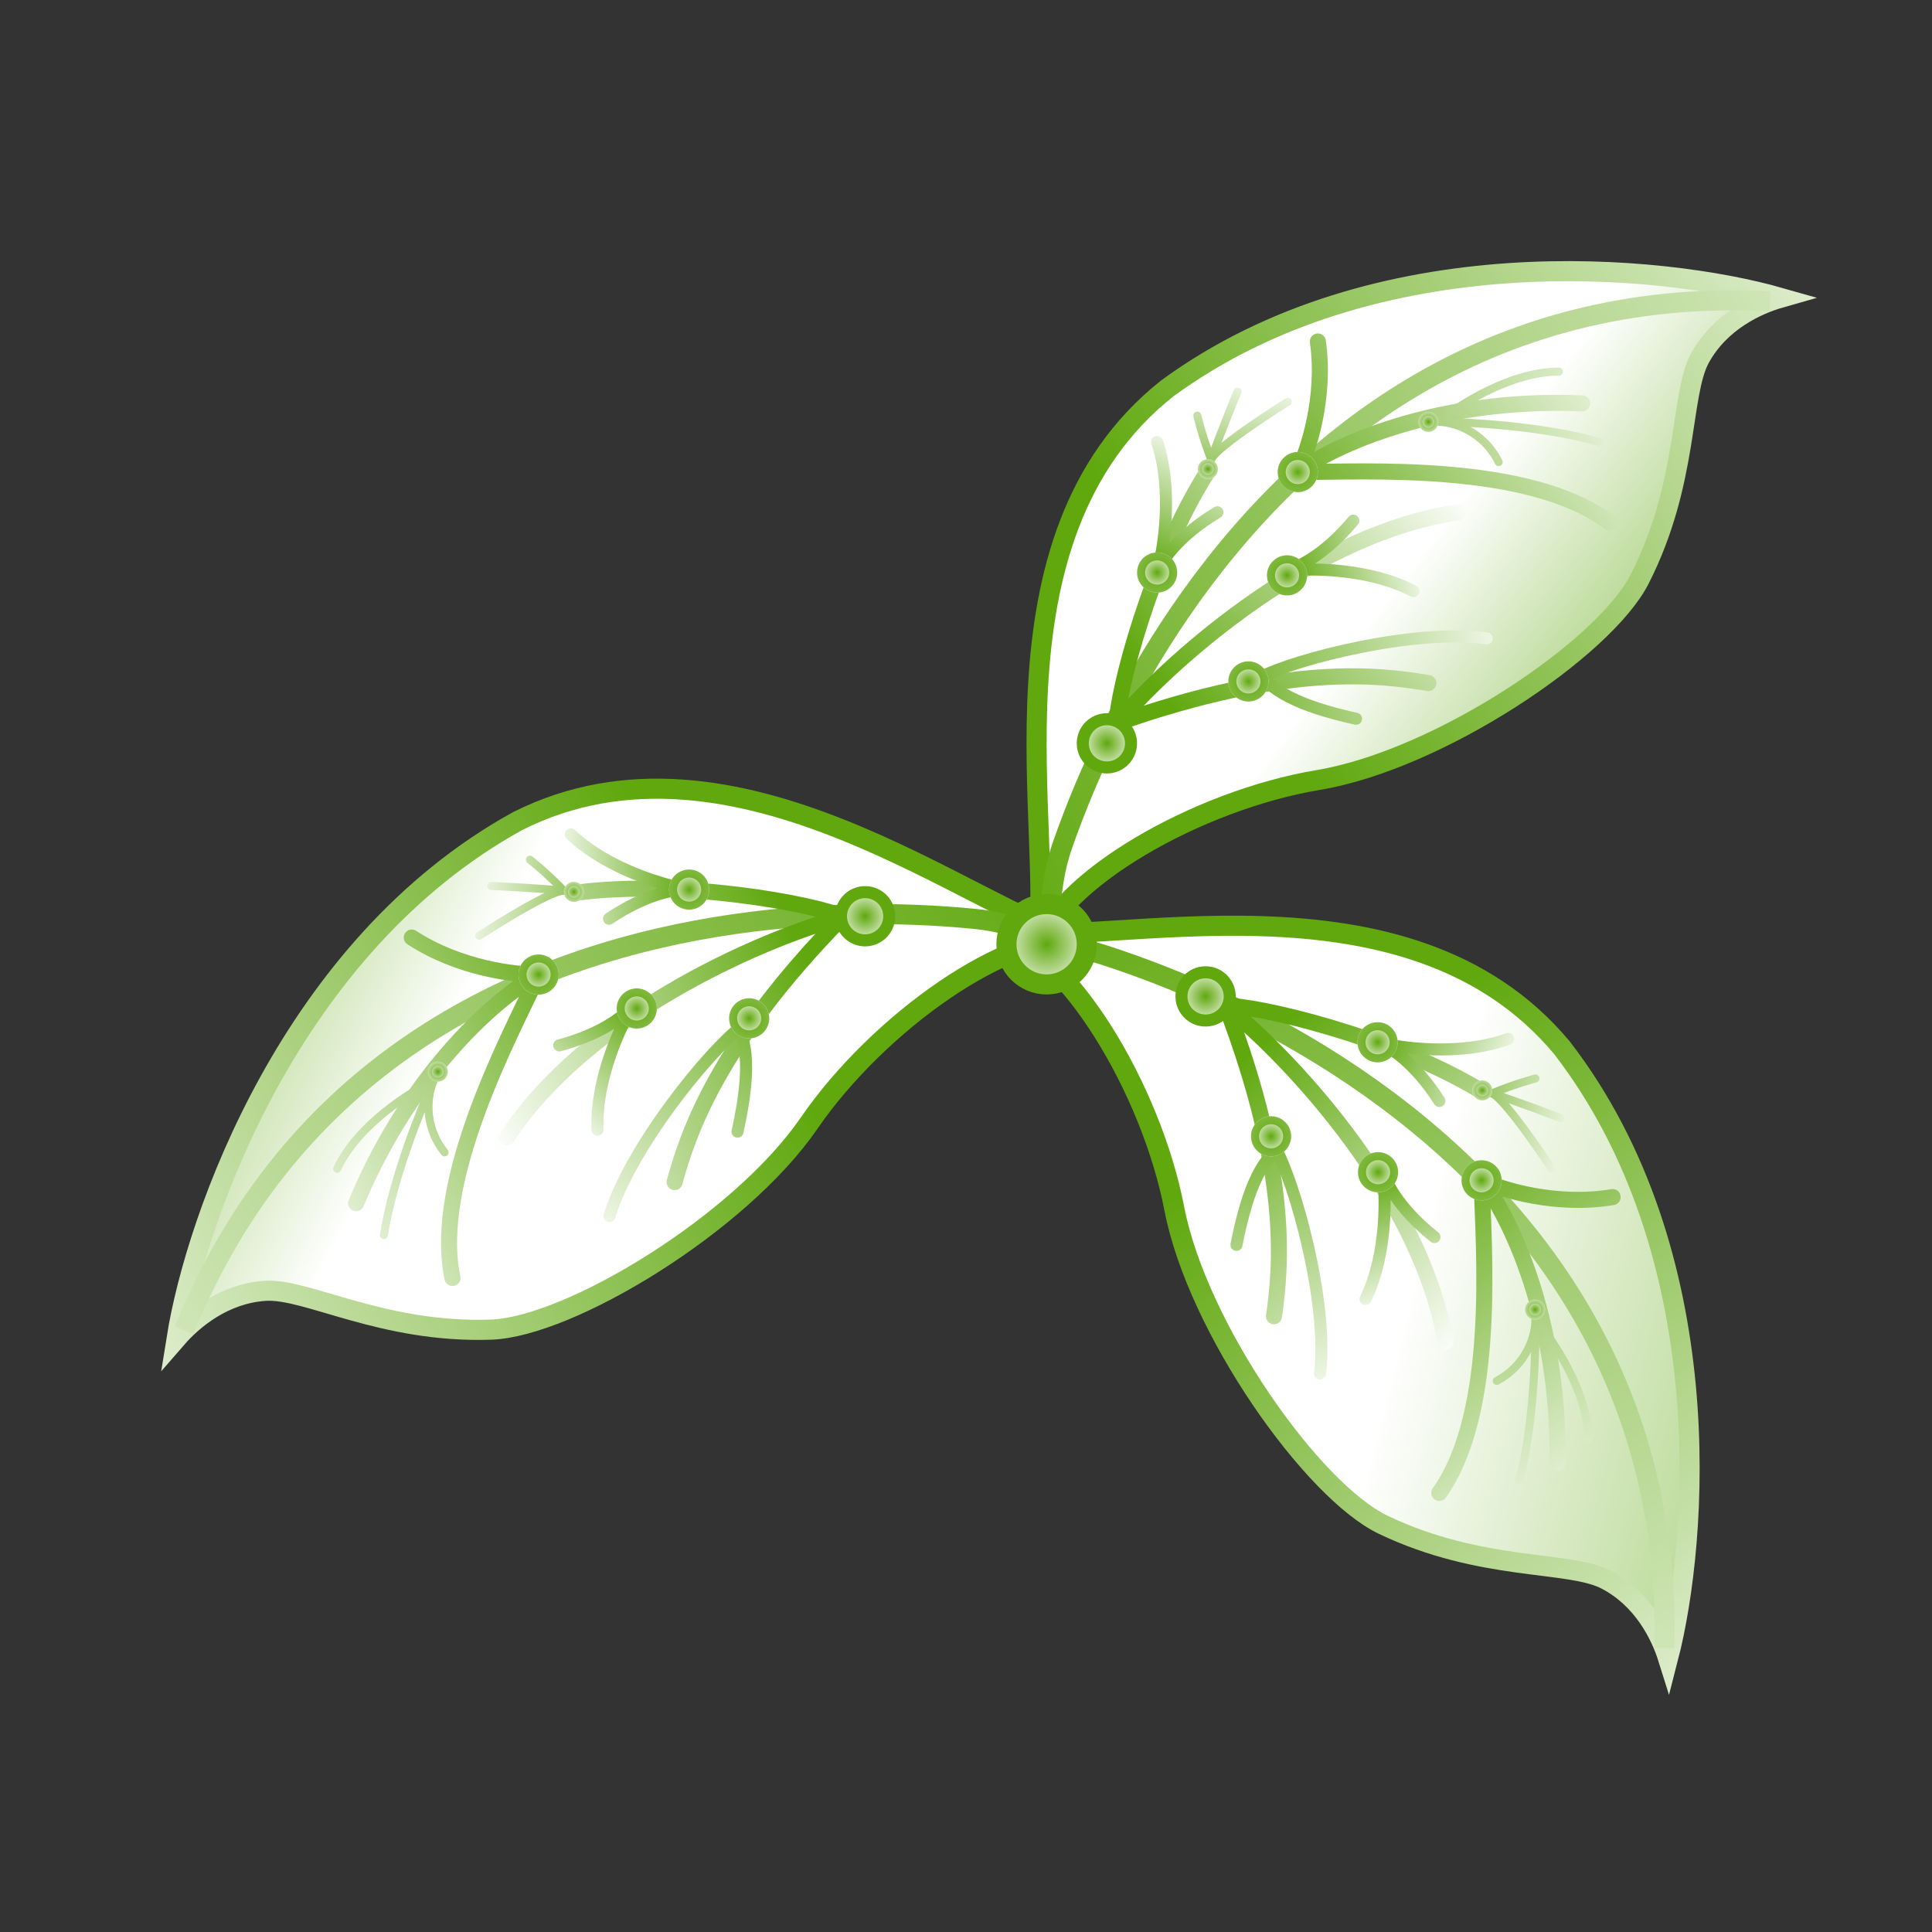 <svg width="114" height="114" viewBox="0 0 114 114" fill="none" xmlns="http://www.w3.org/2000/svg">
<rect x="0" y="0" width="114" height="114" fill="#333333" stroke="none"/>
<path d="M68.89 22.907C81.22 13.897 98.134 15.596 105.049 17.572C103.666 17.967 101.493 18.964 100.307 21.128C99.122 23.293 99.663 28.448 96.751 34.17C94.65 38.296 84.895 44.84 77.782 46.025C70.668 47.211 62.37 51.953 61.184 56.102C62.37 49.582 57.627 31.799 68.89 22.907Z" fill="url(#paint0_linear_213_12657)" stroke="url(#paint1_linear_213_12657)" stroke-width="1.186"/>
<path d="M61.757 54.531C62.123 52.92 62.046 51.71 62.721 49.788C64.209 45.551 66.471 40.739 69.604 36.154C73.072 31.08 77.607 26.285 83.343 22.858C89.114 19.41 96.1 17.347 104.437 17.778" stroke="url(#paint2_linear_213_12657)" stroke-width="1.186"/>
<path d="M65.907 42.675C65.907 40.897 67.922 33.072 71.242 27.855M65.907 42.675C69.463 38.526 77.762 31.412 86.061 30.227M65.907 42.675C75.984 39.118 81.437 39.83 84.283 40.304" stroke="url(#paint3_linear_213_12657)" stroke-width="0.948" stroke-linecap="round"/>
<circle cx="65.314" cy="43.861" r="1.423" fill="url(#paint4_radial_213_12657)" stroke="#60A80E" stroke-width="0.711"/>
<path d="M76.576 27.852C78.577 26.352 84.733 23.443 93.356 23.8M76.576 27.852C77.169 26.667 78.236 23.469 77.762 20.149M76.576 27.852C80.528 27.853 90.21 27.263 94.953 30.819" stroke="url(#paint5_linear_213_12657)" stroke-width="0.948" stroke-linecap="round"/>
<circle cx="76.576" cy="27.855" r="1.186" fill="url(#paint6_radial_213_12657)"/>
<circle cx="76.576" cy="27.855" r="0.948" stroke="#60A80E" stroke-opacity="0.8" stroke-width="0.474"/>
<path d="M68.278 26.077C69.226 28.922 68.673 32.4 68.278 33.783C68.475 33.191 69.463 31.649 71.834 30.227" stroke="url(#paint7_linear_213_12657)" stroke-width="0.711" stroke-linecap="round"/>
<circle cx="68.278" cy="33.783" r="1.186" fill="url(#paint8_radial_213_12657)"/>
<circle cx="68.278" cy="33.783" r="0.948" stroke="#60A80E" stroke-opacity="0.8" stroke-width="0.474"/>
<path d="M83.404 34.876C80.739 33.5 77.218 33.51 75.79 33.687C76.407 33.583 78.082 32.845 79.853 30.722" stroke="url(#paint9_linear_213_12657)" stroke-width="0.711" stroke-linecap="round"/>
<circle cx="75.943" cy="33.95" r="1.186" transform="rotate(81.127 75.943 33.95)" fill="url(#paint10_radial_213_12657)"/>
<circle cx="75.943" cy="33.95" r="0.948" transform="rotate(81.127 75.943 33.95)" stroke="#60A80E" stroke-opacity="0.8" stroke-width="0.474"/>
<path d="M87.723 37.669C83.573 37.077 76.46 38.855 74.298 39.998C74.914 39.894 74.682 41.226 80.017 42.412" stroke="url(#paint11_linear_213_12657)" stroke-width="0.711" stroke-linecap="round"/>
<circle cx="73.665" cy="40.208" r="1.186" transform="rotate(81.127 73.665 40.208)" fill="url(#paint12_radial_213_12657)"/>
<circle cx="73.665" cy="40.208" r="0.948" transform="rotate(81.127 73.665 40.208)" stroke="#60A80E" stroke-opacity="0.8" stroke-width="0.474"/>
<path d="M84.875 24.892C86.456 24.892 91.04 25.129 94.36 26.077M84.875 24.892C85.666 24.892 87.484 25.366 88.432 27.263M84.875 24.892C86.061 23.904 89.143 21.928 91.989 21.928" stroke="url(#paint13_linear_213_12657)" stroke-width="0.474" stroke-linecap="round"/>
<circle cx="84.283" cy="24.892" r="0.593" fill="url(#paint14_radial_213_12657)"/>
<circle cx="84.283" cy="24.892" r="0.474" stroke="#60A80E" stroke-opacity="0.4" stroke-width="0.237"/>
<path d="M71.466 27.119C71.978 25.623 73.02 23.113 73.02 23.113M71.466 27.119C71.722 26.371 75.984 23.706 75.984 23.706M71.466 27.119C70.915 25.677 70.649 24.522 70.649 24.522" stroke="url(#paint15_linear_213_12657)" stroke-width="0.474" stroke-linecap="round"/>
<circle cx="71.274" cy="27.68" r="0.593" transform="rotate(-71.097 71.274 27.68)" fill="url(#paint16_radial_213_12657)"/>
<circle cx="71.274" cy="27.68" r="0.474" transform="rotate(-71.097 71.274 27.68)" stroke="#60A80E" stroke-opacity="0.4" stroke-width="0.237"/>
<path d="M92.174 61.836C101.495 73.933 100.226 90.885 98.427 97.849C97.997 96.476 96.945 94.328 94.751 93.198C92.557 92.068 87.417 92.74 81.624 89.974C77.445 87.98 70.656 78.394 69.29 71.313C67.924 64.232 62.972 56.056 58.794 54.977C65.342 55.996 82.999 50.803 92.174 61.836Z" fill="url(#paint17_linear_213_12657)" stroke="url(#paint18_linear_213_12657)" stroke-width="1.186"/>
<path d="M60.38 55.51C61.998 55.835 63.207 55.727 65.145 56.353C69.418 57.733 74.287 59.871 78.949 62.887C84.11 66.225 89.019 70.637 92.591 76.284C96.184 81.965 98.424 88.897 98.205 97.242" stroke="url(#paint19_linear_213_12657)" stroke-width="1.186"/>
<path d="M72.337 59.356C74.115 59.311 81.988 61.127 87.287 64.313M72.337 59.356C76.575 62.806 83.897 70.922 85.293 79.188M72.337 59.356C76.148 69.34 75.576 74.81 75.174 77.666" stroke="url(#paint20_linear_213_12657)" stroke-width="0.948" stroke-linecap="round"/>
<circle cx="71.137" cy="58.794" r="1.423" transform="rotate(88.543 71.137 58.794)" fill="url(#paint21_radial_213_12657)" stroke="#60A80E" stroke-width="0.711"/>
<path d="M87.427 69.646C88.976 71.608 92.041 77.688 91.903 86.317M87.427 69.646C88.626 70.209 91.85 71.194 95.156 70.636M87.427 69.646C87.526 73.597 88.362 83.261 84.927 88.092" stroke="url(#paint22_linear_213_12657)" stroke-width="0.948" stroke-linecap="round"/>
<circle cx="87.423" cy="69.646" r="1.186" transform="rotate(88.543 87.423 69.646)" fill="url(#paint23_radial_213_12657)"/>
<circle cx="87.423" cy="69.646" r="0.948" transform="rotate(88.543 87.423 69.646)" stroke="#60A80E" stroke-opacity="0.8" stroke-width="0.474"/>
<path d="M88.99 61.305C86.169 62.325 82.679 61.861 81.286 61.501C81.883 61.683 83.449 62.632 84.932 64.966" stroke="url(#paint24_linear_213_12657)" stroke-width="0.711" stroke-linecap="round"/>
<circle cx="81.286" cy="61.501" r="1.186" transform="rotate(88.543 81.286 61.501)" fill="url(#paint25_radial_213_12657)"/>
<circle cx="81.286" cy="61.501" r="0.948" transform="rotate(88.543 81.286 61.501)" stroke="#60A80E" stroke-opacity="0.8" stroke-width="0.474"/>
<path d="M80.578 76.65C81.886 73.951 81.786 70.431 81.573 69.009C81.692 69.622 82.473 71.278 84.641 72.995" stroke="url(#paint26_linear_213_12657)" stroke-width="0.711" stroke-linecap="round"/>
<circle cx="81.314" cy="69.168" r="1.186" transform="rotate(169.671 81.314 69.168)" fill="url(#paint27_radial_213_12657)"/>
<circle cx="81.314" cy="69.168" r="0.948" transform="rotate(169.671 81.314 69.168)" stroke="#60A80E" stroke-opacity="0.8" stroke-width="0.474"/>
<path d="M77.895 81.038C78.382 76.875 76.424 69.809 75.226 67.677C75.346 68.291 74.008 68.092 72.959 73.455" stroke="url(#paint28_linear_213_12657)" stroke-width="0.711" stroke-linecap="round"/>
<circle cx="75.001" cy="67.049" r="1.186" transform="rotate(169.671 75.001 67.049)" fill="url(#paint29_radial_213_12657)"/>
<circle cx="75.001" cy="67.049" r="0.948" transform="rotate(169.671 75.001 67.049)" stroke="#60A80E" stroke-opacity="0.8" stroke-width="0.474"/>
<path d="M90.597 77.867C90.637 79.447 90.516 84.036 89.653 87.379M90.597 77.867C90.617 78.657 90.189 80.487 88.317 81.483M90.597 77.867C91.614 79.027 93.668 82.058 93.74 84.903" stroke="url(#paint30_linear_213_12657)" stroke-width="0.474" stroke-linecap="round"/>
<circle cx="90.582" cy="77.275" r="0.593" transform="rotate(88.543 90.582 77.275)" fill="url(#paint31_radial_213_12657)"/>
<circle cx="90.582" cy="77.275" r="0.474" transform="rotate(88.543 90.582 77.275)" stroke="#60A80E" stroke-opacity="0.4" stroke-width="0.237"/>
<path d="M88.029 64.519C89.537 64.992 92.073 65.97 92.073 65.97M88.029 64.519C88.783 64.755 91.556 68.948 91.556 68.948M88.029 64.519C89.457 63.931 90.605 63.636 90.605 63.636" stroke="url(#paint32_linear_213_12657)" stroke-width="0.474" stroke-linecap="round"/>
<circle cx="87.464" cy="64.341" r="0.593" transform="rotate(17.447 87.464 64.341)" fill="url(#paint33_radial_213_12657)"/>
<circle cx="87.464" cy="64.341" r="0.474" transform="rotate(17.447 87.464 64.341)" stroke="#60A80E" stroke-opacity="0.4" stroke-width="0.237"/>
<path d="M30.547 48.447C17.169 55.811 11.558 71.858 10.424 78.96C11.367 77.874 13.19 76.326 15.652 76.166C18.115 76.007 22.558 78.677 28.974 78.457C33.602 78.298 43.656 72.224 47.738 66.279C51.82 60.334 59.626 54.818 63.887 55.498C57.477 53.815 43.366 41.999 30.547 48.447Z" fill="url(#paint34_linear_213_12657)" stroke="url(#paint35_linear_213_12657)" stroke-width="1.186"/>
<path d="M62.221 55.352C60.607 55.004 59.542 54.422 57.516 54.221C53.047 53.779 47.729 53.794 42.25 54.695C36.185 55.692 29.922 57.775 24.392 61.524C18.827 65.296 14.004 70.755 10.87 78.493" stroke="url(#paint36_linear_213_12657)" stroke-width="1.186"/>
<path d="M49.722 54.101C48.111 53.349 40.168 51.867 34.037 52.67M49.722 54.101C44.458 55.569 34.504 60.083 29.921 67.102M49.722 54.101C42.239 61.729 40.578 66.972 39.805 69.751" stroke="url(#paint37_linear_213_12657)" stroke-width="0.948" stroke-linecap="round"/>
<circle cx="1.778" cy="1.778" r="1.423" transform="matrix(-0.423 0.906 0.906 0.423 50.188 51.701)" fill="url(#paint38_radial_213_12657)" stroke="#60A80E" stroke-width="0.711"/>
<path d="M31.778 57.503C29.574 58.682 24.334 63.031 21.012 70.997M31.778 57.503C30.454 57.54 27.105 57.154 24.297 55.321M31.778 57.503C30.108 61.085 25.48 69.61 26.698 75.411" stroke="url(#paint39_linear_213_12657)" stroke-width="0.948" stroke-linecap="round"/>
<circle cx="1.186" cy="1.186" r="1.186" transform="matrix(-0.423 0.906 0.906 0.423 31.208 55.929)" fill="url(#paint40_radial_213_12657)"/>
<circle cx="1.186" cy="1.186" r="0.948" transform="matrix(-0.423 0.906 0.906 0.423 31.208 55.929)" stroke="#60A80E" stroke-opacity="0.8" stroke-width="0.474"/>
<path d="M33.678 49.232C35.856 51.295 39.242 52.264 40.662 52.49C40.041 52.419 38.227 52.662 35.935 54.21" stroke="url(#paint41_linear_213_12657)" stroke-width="0.711" stroke-linecap="round"/>
<circle cx="1.186" cy="1.186" r="1.186" transform="matrix(-0.423 0.906 0.906 0.423 40.089 50.915)" fill="url(#paint42_radial_213_12657)"/>
<circle cx="1.186" cy="1.186" r="0.948" transform="matrix(-0.423 0.906 0.906 0.423 40.089 50.915)" stroke="#60A80E" stroke-opacity="0.8" stroke-width="0.474"/>
<path d="M35.257 66.66C35.137 63.664 36.635 60.477 37.399 59.258C37.044 59.773 35.667 60.978 32.994 61.686" stroke="url(#paint43_linear_213_12657)" stroke-width="0.711" stroke-linecap="round"/>
<circle cx="1.186" cy="1.186" r="1.186" transform="matrix(0.83 0.557 0.557 -0.83 35.928 59.831)" fill="url(#paint44_radial_213_12657)"/>
<circle cx="1.186" cy="1.186" r="0.948" transform="matrix(0.83 0.557 0.557 -0.83 35.928 59.831)" stroke="#60A80E" stroke-opacity="0.8" stroke-width="0.474"/>
<path d="M35.963 71.755C37.18 67.744 41.799 62.05 43.749 60.574C43.394 61.088 44.7 61.44 43.518 66.776" stroke="url(#paint45_linear_213_12657)" stroke-width="0.711" stroke-linecap="round"/>
<circle cx="1.186" cy="1.186" r="1.186" transform="matrix(0.83 0.557 0.557 -0.83 42.561 60.411)" fill="url(#paint46_radial_213_12657)"/>
<circle cx="1.186" cy="1.186" r="0.948" transform="matrix(0.83 0.557 0.557 -0.83 42.561 60.411)" stroke="#60A80E" stroke-opacity="0.8" stroke-width="0.474"/>
<path d="M25.587 63.773C24.919 65.205 23.195 69.46 22.652 72.869M25.587 63.773C25.253 64.489 24.914 66.337 26.232 67.998M25.587 63.773C24.19 64.429 21.097 66.387 19.894 68.966" stroke="url(#paint47_linear_213_12657)" stroke-width="0.474" stroke-linecap="round"/>
<circle cx="0.593" cy="0.593" r="0.593" transform="matrix(-0.423 0.906 0.906 0.423 25.551 62.447)" fill="url(#paint48_radial_213_12657)"/>
<circle cx="0.593" cy="0.593" r="0.474" transform="matrix(-0.423 0.906 0.906 0.423 25.551 62.447)" stroke="#60A80E" stroke-opacity="0.4" stroke-width="0.237"/>
<path d="M33.275 52.562C31.703 52.394 28.988 52.277 28.988 52.277M33.275 52.562C32.489 52.478 28.272 55.213 28.272 55.213M33.275 52.562C32.201 51.453 31.267 50.724 31.267 50.724" stroke="url(#paint49_linear_213_12657)" stroke-width="0.474" stroke-linecap="round"/>
<circle cx="0.593" cy="0.593" r="0.593" transform="matrix(-0.994 -0.106 -0.106 0.994 34.516 52.099)" fill="url(#paint50_radial_213_12657)"/>
<circle cx="0.593" cy="0.593" r="0.474" transform="matrix(-0.994 -0.106 -0.106 0.994 34.516 52.099)" stroke="#60A80E" stroke-opacity="0.4" stroke-width="0.237"/>
<circle cx="61.757" cy="55.716" r="2.371" fill="url(#paint51_radial_213_12657)" stroke="#60A80E" stroke-width="1.186"/>
<defs>
<linearGradient id="paint0_linear_213_12657" x1="95.545" y1="7.701" x2="138.225" y2="39.711" gradientUnits="userSpaceOnUse">
<stop offset="0.105" stop-color="white"/>
<stop offset="0.591" stop-color="#66AB17"/>
</linearGradient>
<linearGradient id="paint1_linear_213_12657" x1="74.206" y1="42.082" x2="116.885" y2="12.443" gradientUnits="userSpaceOnUse">
<stop stop-color="#60A80E"/>
<stop offset="1" stop-color="white"/>
</linearGradient>
<linearGradient id="paint2_linear_213_12657" x1="128.148" y1="9.479" x2="53.458" y2="43.861" gradientUnits="userSpaceOnUse">
<stop stop-color="white"/>
<stop offset="1" stop-color="#60A80E"/>
</linearGradient>
<linearGradient id="paint3_linear_213_12657" x1="68.869" y1="41.489" x2="85.469" y2="27.855" gradientUnits="userSpaceOnUse">
<stop stop-color="#60A80E"/>
<stop offset="1" stop-color="white"/>
</linearGradient>
<radialGradient id="paint4_radial_213_12657" cx="0" cy="0" r="1" gradientUnits="userSpaceOnUse" gradientTransform="translate(65.314 43.861) rotate(90) scale(1.778)">
<stop stop-color="#60A80E"/>
<stop offset="1" stop-color="white"/>
</radialGradient>
<linearGradient id="paint5_linear_213_12657" x1="74.205" y1="30.227" x2="94.737" y2="16.237" gradientUnits="userSpaceOnUse">
<stop stop-color="#60A80E"/>
<stop offset="1" stop-color="white"/>
</linearGradient>
<radialGradient id="paint6_radial_213_12657" cx="0" cy="0" r="1" gradientUnits="userSpaceOnUse" gradientTransform="translate(76.576 27.855) rotate(90) scale(1.186)">
<stop stop-color="#60A80E"/>
<stop offset="1" stop-color="white"/>
</radialGradient>
<linearGradient id="paint7_linear_213_12657" x1="68.278" y1="33.696" x2="71.834" y2="26.164" gradientUnits="userSpaceOnUse">
<stop stop-color="#60A80E"/>
<stop offset="1" stop-color="white"/>
</linearGradient>
<radialGradient id="paint8_radial_213_12657" cx="0" cy="0" r="1" gradientUnits="userSpaceOnUse" gradientTransform="translate(68.278 33.783) rotate(90) scale(1.186)">
<stop stop-color="#60A80E"/>
<stop offset="1" stop-color="white"/>
</radialGradient>
<linearGradient id="paint9_linear_213_12657" x1="75.877" y1="33.701" x2="83.867" y2="31.348" gradientUnits="userSpaceOnUse">
<stop stop-color="#60A80E"/>
<stop offset="1" stop-color="white"/>
</linearGradient>
<radialGradient id="paint10_radial_213_12657" cx="0" cy="0" r="1" gradientUnits="userSpaceOnUse" gradientTransform="translate(75.943 33.95) rotate(90) scale(1.186)">
<stop stop-color="#60A80E"/>
<stop offset="1" stop-color="white"/>
</radialGradient>
<linearGradient id="paint11_linear_213_12657" x1="69.939" y1="38.855" x2="90.094" y2="35.891" gradientUnits="userSpaceOnUse">
<stop stop-color="#60A80E"/>
<stop offset="1" stop-color="white"/>
</linearGradient>
<radialGradient id="paint12_radial_213_12657" cx="0" cy="0" r="1" gradientUnits="userSpaceOnUse" gradientTransform="translate(73.665 40.208) rotate(90) scale(1.186)">
<stop stop-color="#60A80E"/>
<stop offset="1" stop-color="white"/>
</radialGradient>
<linearGradient id="paint13_linear_213_12657" x1="71.834" y1="29.634" x2="99.102" y2="21.928" gradientUnits="userSpaceOnUse">
<stop stop-color="#60A80E"/>
<stop offset="1" stop-color="white"/>
</linearGradient>
<radialGradient id="paint14_radial_213_12657" cx="0" cy="0" r="1" gradientUnits="userSpaceOnUse" gradientTransform="translate(84.283 24.892) rotate(90) scale(0.593)">
<stop stop-color="#60A80E"/>
<stop offset="1" stop-color="white"/>
</radialGradient>
<linearGradient id="paint15_linear_213_12657" x1="70.649" y1="30.819" x2="73.02" y2="21.335" gradientUnits="userSpaceOnUse">
<stop stop-color="#60A80E"/>
<stop offset="1" stop-color="white"/>
</linearGradient>
<radialGradient id="paint16_radial_213_12657" cx="0" cy="0" r="1" gradientUnits="userSpaceOnUse" gradientTransform="translate(71.274 27.68) rotate(90) scale(0.593)">
<stop stop-color="#60A80E"/>
<stop offset="1" stop-color="white"/>
</radialGradient>
<linearGradient id="paint17_linear_213_12657" x1="131.112" y1="85.948" x2="78.948" y2="72.907" gradientUnits="userSpaceOnUse">
<stop stop-color="#60A80E"/>
<stop offset="0.909" stop-color="white"/>
</linearGradient>
<linearGradient id="paint18_linear_213_12657" x1="73.14" y1="67.638" x2="103.854" y2="109.55" gradientUnits="userSpaceOnUse">
<stop stop-color="#60A80E"/>
<stop offset="1" stop-color="white"/>
</linearGradient>
<linearGradient id="paint19_linear_213_12657" x1="107.104" y1="120.734" x2="70.835" y2="46.942" gradientUnits="userSpaceOnUse">
<stop stop-color="white"/>
<stop offset="1" stop-color="#60A80E"/>
</linearGradient>
<linearGradient id="paint20_linear_213_12657" x1="73.597" y1="62.288" x2="87.649" y2="78.536" gradientUnits="userSpaceOnUse">
<stop stop-color="#60A80E"/>
<stop offset="1" stop-color="white"/>
</linearGradient>
<radialGradient id="paint21_radial_213_12657" cx="0" cy="0" r="1" gradientUnits="userSpaceOnUse" gradientTransform="translate(71.137 58.794) rotate(90) scale(1.778)">
<stop stop-color="#60A80E"/>
<stop offset="1" stop-color="white"/>
</radialGradient>
<linearGradient id="paint22_linear_213_12657" x1="84.992" y1="67.336" x2="99.499" y2="87.505" gradientUnits="userSpaceOnUse">
<stop stop-color="#60A80E"/>
<stop offset="1" stop-color="white"/>
</linearGradient>
<radialGradient id="paint23_radial_213_12657" cx="0" cy="0" r="1" gradientUnits="userSpaceOnUse" gradientTransform="translate(87.423 69.646) rotate(90) scale(1.186)">
<stop stop-color="#60A80E"/>
<stop offset="1" stop-color="white"/>
</radialGradient>
<linearGradient id="paint24_linear_213_12657" x1="81.373" y1="61.498" x2="88.993" y2="64.863" gradientUnits="userSpaceOnUse">
<stop stop-color="#60A80E"/>
<stop offset="1" stop-color="white"/>
</linearGradient>
<radialGradient id="paint25_radial_213_12657" cx="0" cy="0" r="1" gradientUnits="userSpaceOnUse" gradientTransform="translate(81.286 61.501) rotate(90) scale(1.186)">
<stop stop-color="#60A80E"/>
<stop offset="1" stop-color="white"/>
</radialGradient>
<linearGradient id="paint26_linear_213_12657" x1="81.562" y1="69.095" x2="84.116" y2="77.023" gradientUnits="userSpaceOnUse">
<stop stop-color="#60A80E"/>
<stop offset="1" stop-color="white"/>
</linearGradient>
<radialGradient id="paint27_radial_213_12657" cx="0" cy="0" r="1" gradientUnits="userSpaceOnUse" gradientTransform="translate(81.314 69.168) rotate(90) scale(1.186)">
<stop stop-color="#60A80E"/>
<stop offset="1" stop-color="white"/>
</radialGradient>
<linearGradient id="paint28_linear_213_12657" x1="76.258" y1="63.291" x2="79.733" y2="83.363" gradientUnits="userSpaceOnUse">
<stop stop-color="#60A80E"/>
<stop offset="1" stop-color="white"/>
</linearGradient>
<radialGradient id="paint29_radial_213_12657" cx="0" cy="0" r="1" gradientUnits="userSpaceOnUse" gradientTransform="translate(75.001 67.049) rotate(90) scale(1.186)">
<stop stop-color="#60A80E"/>
<stop offset="1" stop-color="white"/>
</radialGradient>
<linearGradient id="paint30_linear_213_12657" x1="85.524" y1="64.951" x2="93.921" y2="92.014" gradientUnits="userSpaceOnUse">
<stop stop-color="#60A80E"/>
<stop offset="1" stop-color="white"/>
</linearGradient>
<radialGradient id="paint31_radial_213_12657" cx="0" cy="0" r="1" gradientUnits="userSpaceOnUse" gradientTransform="translate(90.582 77.275) rotate(90) scale(0.593)">
<stop stop-color="#60A80E"/>
<stop offset="1" stop-color="white"/>
</radialGradient>
<linearGradient id="paint32_linear_213_12657" x1="84.309" y1="63.796" x2="93.851" y2="65.925" gradientUnits="userSpaceOnUse">
<stop stop-color="#60A80E"/>
<stop offset="1" stop-color="white"/>
</linearGradient>
<radialGradient id="paint33_radial_213_12657" cx="0" cy="0" r="1" gradientUnits="userSpaceOnUse" gradientTransform="translate(87.464 64.341) rotate(90) scale(0.593)">
<stop stop-color="#60A80E"/>
<stop offset="1" stop-color="white"/>
</radialGradient>
<linearGradient id="paint34_linear_213_12657" x1="-9.969" y1="71.721" x2="14.335" y2="84.169" gradientUnits="userSpaceOnUse">
<stop stop-color="#60A80E"/>
<stop offset="1" stop-color="white"/>
</linearGradient>
<linearGradient id="paint35_linear_213_12657" x1="45.677" y1="61.371" x2="0.773" y2="87.518" gradientUnits="userSpaceOnUse">
<stop stop-color="#60A80E"/>
<stop offset="1" stop-color="white"/>
</linearGradient>
<linearGradient id="paint36_linear_213_12657" x1="-6.675" y1="96.472" x2="56.06" y2="43.321" gradientUnits="userSpaceOnUse">
<stop stop-color="white"/>
<stop offset="1" stop-color="#60A80E"/>
</linearGradient>
<linearGradient id="paint37_linear_213_12657" x1="47.395" y1="56.284" x2="28.022" y2="65.564" gradientUnits="userSpaceOnUse">
<stop stop-color="#60A80E"/>
<stop offset="1" stop-color="white"/>
</linearGradient>
<radialGradient id="paint38_radial_213_12657" cx="0" cy="0" r="1" gradientUnits="userSpaceOnUse" gradientTransform="translate(1.778 1.778) rotate(90) scale(1.778)">
<stop stop-color="#60A80E"/>
<stop offset="1" stop-color="white"/>
</radialGradient>
<linearGradient id="paint39_linear_213_12657" x1="34.933" y1="56.358" x2="13.575" y2="69.05" gradientUnits="userSpaceOnUse">
<stop stop-color="#60A80E"/>
<stop offset="1" stop-color="white"/>
</linearGradient>
<radialGradient id="paint40_radial_213_12657" cx="0" cy="0" r="1" gradientUnits="userSpaceOnUse" gradientTransform="translate(1.186 1.186) rotate(90) scale(1.186)">
<stop stop-color="#60A80E"/>
<stop offset="1" stop-color="white"/>
</radialGradient>
<linearGradient id="paint41_linear_213_12657" x1="40.583" y1="52.453" x2="32.254" y2="52.492" gradientUnits="userSpaceOnUse">
<stop stop-color="#60A80E"/>
<stop offset="1" stop-color="white"/>
</linearGradient>
<radialGradient id="paint42_radial_213_12657" cx="0" cy="0" r="1" gradientUnits="userSpaceOnUse" gradientTransform="translate(1.186 1.186) rotate(90) scale(1.186)">
<stop stop-color="#60A80E"/>
<stop offset="1" stop-color="white"/>
</radialGradient>
<linearGradient id="paint43_linear_213_12657" x1="37.374" y1="59.342" x2="31.865" y2="65.588" gradientUnits="userSpaceOnUse">
<stop stop-color="#60A80E"/>
<stop offset="1" stop-color="white"/>
</linearGradient>
<radialGradient id="paint44_radial_213_12657" cx="0" cy="0" r="1" gradientUnits="userSpaceOnUse" gradientTransform="translate(1.186 1.186) rotate(90) scale(1.186)">
<stop stop-color="#60A80E"/>
<stop offset="1" stop-color="white"/>
</radialGradient>
<linearGradient id="paint45_linear_213_12657" x1="44.556" y1="56.14" x2="33.349" y2="73.152" gradientUnits="userSpaceOnUse">
<stop stop-color="#60A80E"/>
<stop offset="1" stop-color="white"/>
</linearGradient>
<radialGradient id="paint46_radial_213_12657" cx="0" cy="0" r="1" gradientUnits="userSpaceOnUse" gradientTransform="translate(1.186 1.186) rotate(90) scale(1.186)">
<stop stop-color="#60A80E"/>
<stop offset="1" stop-color="white"/>
</radialGradient>
<linearGradient id="paint47_linear_213_12657" x1="35.398" y1="53.959" x2="16.886" y2="75.412" gradientUnits="userSpaceOnUse">
<stop stop-color="#60A80E"/>
<stop offset="1" stop-color="white"/>
</linearGradient>
<radialGradient id="paint48_radial_213_12657" cx="0" cy="0" r="1" gradientUnits="userSpaceOnUse" gradientTransform="translate(0.593 0.593) rotate(90) scale(0.593)">
<stop stop-color="#60A80E"/>
<stop offset="1" stop-color="white"/>
</radialGradient>
<linearGradient id="paint49_linear_213_12657" x1="36.974" y1="53.386" x2="27.376" y2="51.525" gradientUnits="userSpaceOnUse">
<stop stop-color="#60A80E"/>
<stop offset="1" stop-color="white"/>
</linearGradient>
<radialGradient id="paint50_radial_213_12657" cx="0" cy="0" r="1" gradientUnits="userSpaceOnUse" gradientTransform="translate(0.593 0.593) rotate(90) scale(0.593)">
<stop stop-color="#60A80E"/>
<stop offset="1" stop-color="white"/>
</radialGradient>
<radialGradient id="paint51_radial_213_12657" cx="0" cy="0" r="1" gradientUnits="userSpaceOnUse" gradientTransform="translate(61.757 55.716) rotate(90) scale(2.964)">
<stop stop-color="#60A80E"/>
<stop offset="1" stop-color="white"/>
</radialGradient>
</defs>
</svg>
